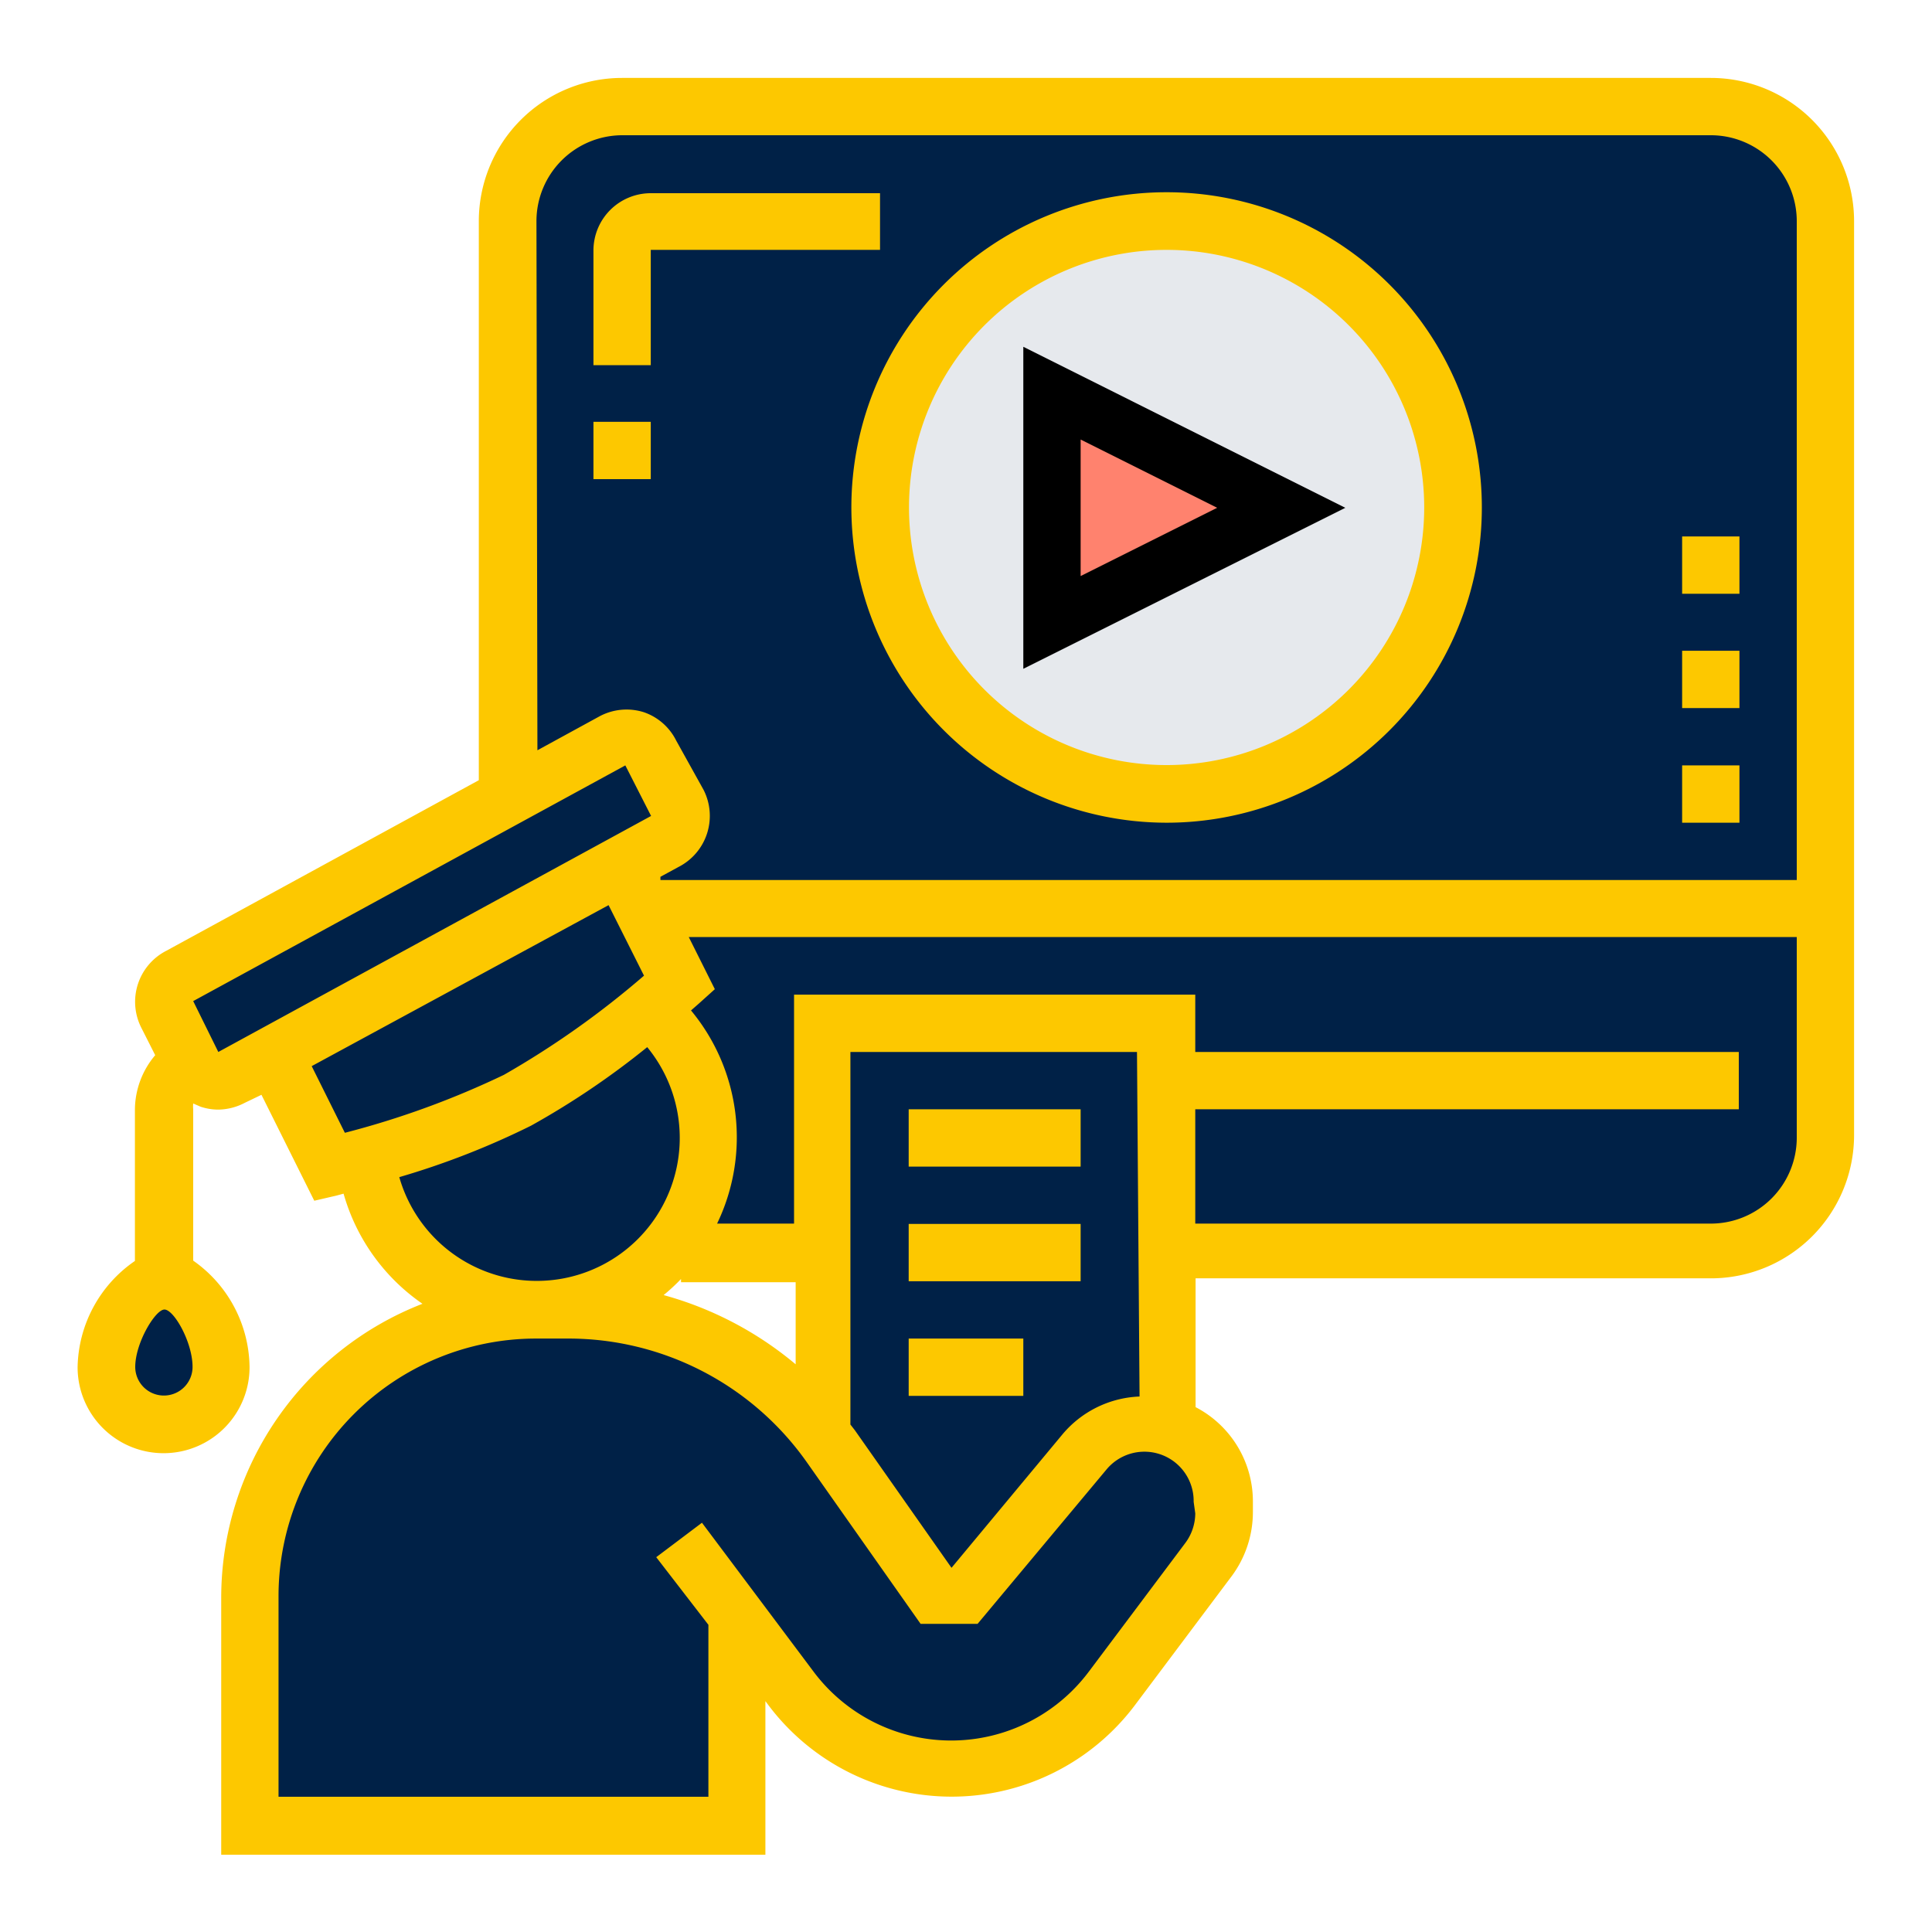 <svg id="Layer_1" data-name="Layer 1" xmlns="http://www.w3.org/2000/svg" viewBox="0 0 60 60"><defs><style>.cls-1{fill:#002147;}.cls-2{fill:#e6e9ed;}.cls-3{fill:#ff826e;}.cls-4{fill:#fdc800;}</style></defs><title>online-classes-icon-01</title><path class="cls-1" d="M20.62,26.13A.88.88,0,0,0,21,24.94l-.8-1.57A.88.88,0,0,0,19,23l-3.26,1.77V6.87a3.56,3.56,0,0,1,3.56-3.56H53.13a3.56,3.56,0,0,1,3.56,3.56V28.22H20l-.68-1.36Zm0,0"/><path class="cls-2" d="M36.23,6.87a8.9,8.9,0,1,1-8.9,8.9,8.9,8.9,0,0,1,8.9-8.9Zm0,0"/><path class="cls-3" d="M39.79,15.77l-7.12,3.56V12.21Zm0,0"/><path class="cls-1" d="M16.66,38.9H53.13a3.56,3.56,0,0,0,3.56-3.56V28.22h-40Zm0,0"/><path class="cls-1" d="M36.23,38.9v5.43a2.18,2.18,0,0,0-.64-.09,2.44,2.44,0,0,0-1.87.87L30,49.57h-.89l-3.26-4.65a4.61,4.61,0,0,0-.31-.41h0V31.78H36.23Zm0,0"/><path class="cls-1" d="M22.88,50.17v6.52H7.76V49.57a8.9,8.9,0,0,1,8.9-8.9h1a9.92,9.92,0,0,1,7.84,3.83,4.61,4.61,0,0,1,.31.41l3.26,4.65H30l3.72-4.47a2.44,2.44,0,0,1,1.87-.87,2.18,2.18,0,0,1,.64.09A2.42,2.42,0,0,1,38,46.65V47a2.47,2.47,0,0,1-.48,1.46l-3,4a6.23,6.23,0,0,1-10,0Zm0,0"/><path class="cls-1" d="M22,35.34a5.34,5.34,0,0,1-10.64.6,27.28,27.28,0,0,0,4.72-1.76,27.58,27.58,0,0,0,4.1-2.86,5.35,5.35,0,0,1,1.82,4Zm0,0"/><path class="cls-1" d="M8.5,32.74l-1.33.72A.88.88,0,0,1,6,33.08l-.07-.13L5.19,31.5a.88.88,0,0,1,.38-1.19l10.2-5.56L19,23a.88.88,0,0,1,1.18.38l.8,1.57a.88.88,0,0,1-.38,1.19l-1.34.73Zm0,0"/><path class="cls-1" d="M20,28.22l1.15,2.3s-.36.32-.93.8a27.58,27.58,0,0,1-4.1,2.86,27.28,27.28,0,0,1-4.72,1.76l-1.11.29L8.5,32.74l10.78-5.88Zm0,0"/><path class="cls-1" d="M5.09,39.79c1,0,1.78,1.69,1.78,2.67a1.78,1.78,0,1,1-3.56,0c0-1,.8-2.67,1.78-2.67Zm0,0"/><path class="cls-4" d="M36.23,25.55a9.79,9.79,0,1,0-9.79-9.79,9.8,9.8,0,0,0,9.79,9.79Zm0-17.79a8,8,0,1,1-8,8,8,8,0,0,1,8-8Zm0,0"/><path d="M31.78,10.77v10l10-5Zm1.78,2.88,4.24,2.12-4.24,2.12Zm0,0"/><path class="cls-4" d="M53.13,2.42H19.32a4.45,4.45,0,0,0-4.45,4.45V24.23l-9.71,5.3a1.78,1.78,0,0,0-.77,2.39l.43.85a2.64,2.64,0,0,0-.63,1.69v4.7a4.09,4.09,0,0,0-1.78,3.3,2.67,2.67,0,1,0,5.34,0A4.09,4.09,0,0,0,6,39.15v-4.7a.89.89,0,0,1,0-.18l.23.1a1.74,1.74,0,0,0,.54.09,1.81,1.81,0,0,0,.83-.21L8.12,34l1.64,3.29.69-.16.22-.06a6.2,6.2,0,0,0,2.45,3.42,9.8,9.8,0,0,0-6.25,9.11v8h16.9V52.83l.09.12a7.12,7.12,0,0,0,11.39,0l3-4a3.34,3.34,0,0,0,.66-2v-.33a3.3,3.3,0,0,0-1.78-2.92v-4h16a4.45,4.45,0,0,0,4.45-4.45V6.87a4.45,4.45,0,0,0-4.45-4.45ZM16.66,6.87A2.67,2.67,0,0,1,19.32,4.2H53.13A2.67,2.67,0,0,1,55.8,6.87V27.33H20.51l0-.1.57-.31a1.78,1.78,0,0,0,.77-2.39L21,23a1.76,1.76,0,0,0-1-.88,1.78,1.78,0,0,0-1.37.12l-1.94,1.06ZM5.09,43.34a.89.89,0,0,1-.89-.89c0-.73.6-1.74.89-1.78s.89,1,.89,1.78a.89.89,0,0,1-.89.89ZM6.78,32.67,6,31.09l13.42-7.32.8,1.57Zm2.9.44,9.22-5L20,30.3a27.58,27.58,0,0,1-4.35,3.08,27,27,0,0,1-4.94,1.8Zm2.71,3.45a24.86,24.86,0,0,0,4.1-1.6,25.16,25.16,0,0,0,3.61-2.44,4.44,4.44,0,1,1-7.71,4Zm23,6.81A3.29,3.29,0,0,0,33,44.54l-3.45,4.15-3-4.27-.14-.18V32.67h8.9Zm-10.68-1a10.85,10.85,0,0,0-4.1-2.15,6.22,6.22,0,0,0,.54-.5v.1h3.56ZM37.12,47a1.55,1.55,0,0,1-.31.92l-3,4a5.34,5.34,0,0,1-8.54,0l-3.47-4.63-1.42,1.07L22,50.46V55.8H8.65V49.57a8,8,0,0,1,8-8h1a9.06,9.06,0,0,1,7.42,3.86l3.52,5h1.77l4-4.79a1.53,1.53,0,0,1,2.71,1Zm16-9h-16V34.45H54V32.67H37.12V30.89H24.66V38H22.27a6.17,6.17,0,0,0-.81-6.62l.24-.21.5-.45-.81-1.62H55.8v6.23A2.67,2.67,0,0,1,53.13,38Zm0,0"/><rect class="cls-4" x="28.22" y="38.01" width="5.34" height="1.78"/><rect class="cls-4" x="28.22" y="41.57" width="3.56" height="1.78"/><rect class="cls-4" x="28.22" y="34.45" width="5.34" height="1.78"/><rect class="cls-4" x="18.43" y="13.1" width="1.78" height="1.78"/><rect class="cls-4" x="52.24" y="23.77" width="1.78" height="1.78"/><rect class="cls-4" x="52.24" y="20.21" width="1.78" height="1.78"/><rect class="cls-4" x="52.24" y="16.66" width="1.78" height="1.78"/><path class="cls-4" d="M20.21,7.76h7.12V6H20.21a1.78,1.78,0,0,0-1.78,1.78v3.56h1.78Zm0,0"/></svg>